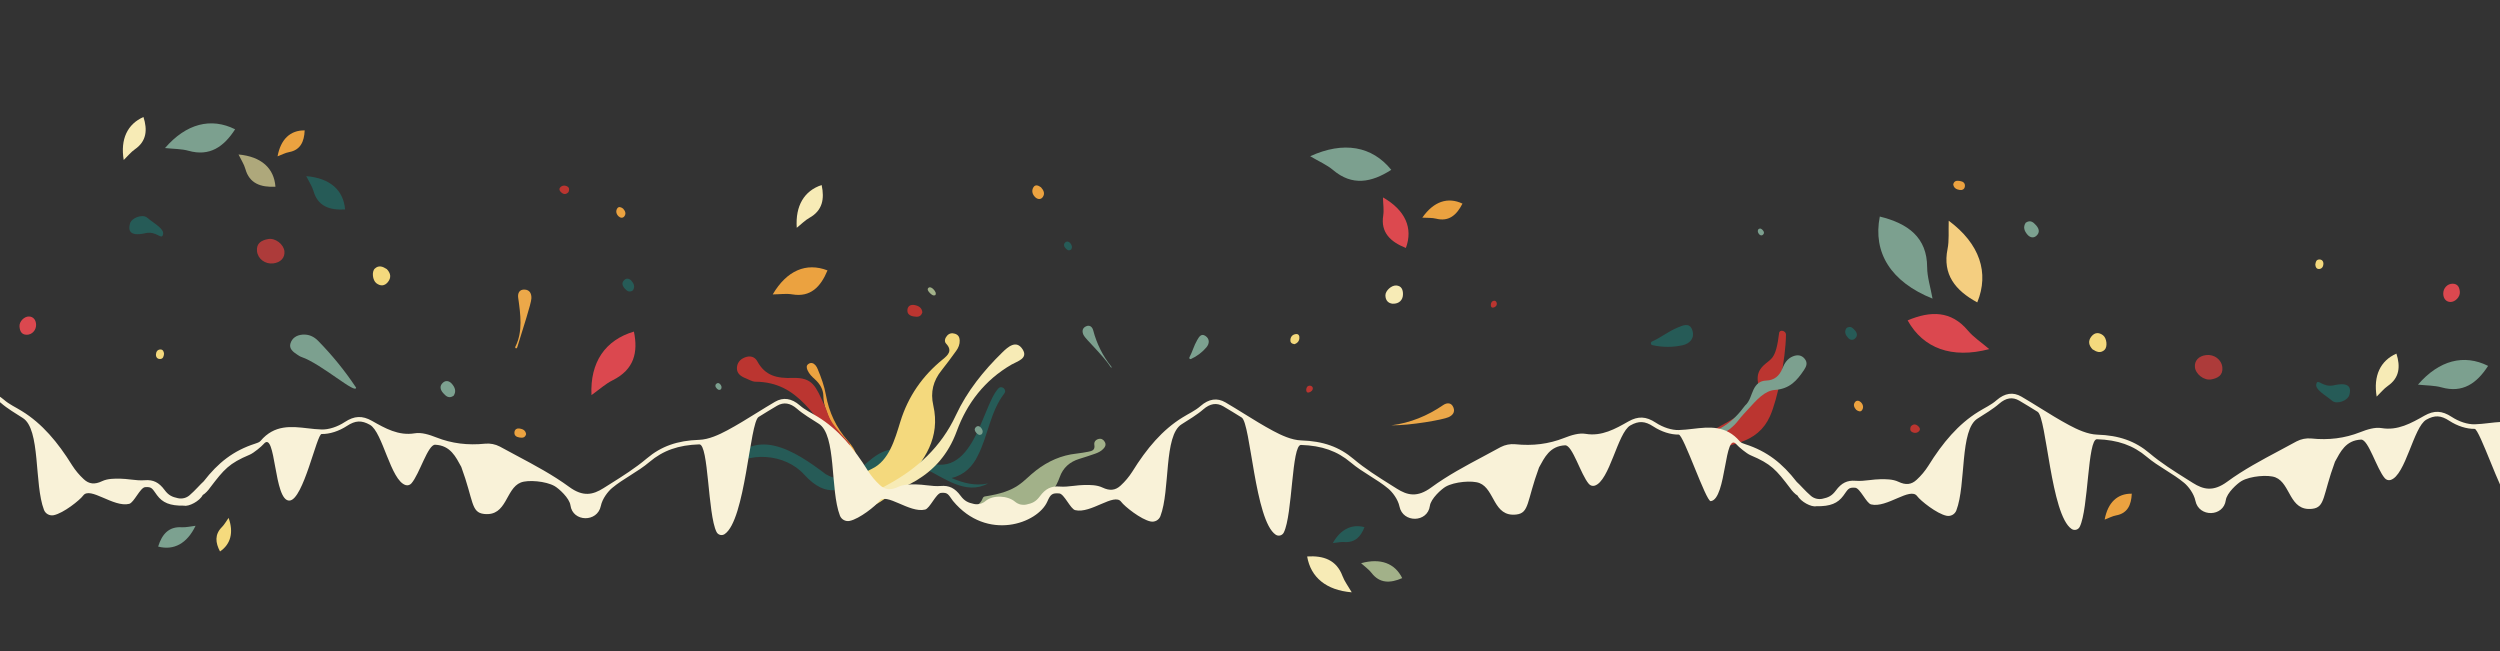 <?xml version="1.0" encoding="UTF-8"?><svg id="Layer_2" xmlns="http://www.w3.org/2000/svg" xmlns:xlink="http://www.w3.org/1999/xlink" viewBox="0 0 1920 500"><rect x="0" y="0" width="1920" height="500" fill="#333333" stroke="none"/><defs><style>.cls-1{fill:#eba240;}.cls-1,.cls-2,.cls-3,.cls-4,.cls-5,.cls-6,.cls-7,.cls-8,.cls-9,.cls-10,.cls-11,.cls-12,.cls-13,.cls-14,.cls-15,.cls-16,.cls-17,.cls-18{stroke-width:0px;}.cls-2{fill:#db484f;}.cls-19{clip-path:url(#clippath);}.cls-3{fill:none;}.cls-4{fill:#dc494f;}.cls-5{fill:#7ca08f;}.cls-6{fill:#a2b189;}.cls-7{fill:#ad3b3a;}.cls-8{fill:#7ca190;}.cls-9{fill:#eca849;}.cls-10{fill:#f4d97d;}.cls-11{fill:#f7ebb6;}.cls-12{fill:#a3b28a;}.cls-13{fill:#f9f2d8;}.cls-14{fill:#f4ce80;}.cls-15{fill:#aea87b;}.cls-16{fill:#f5da7d;}.cls-17{fill:#265b57;}.cls-18{fill:#bb3530;}</style><clipPath id="clippath"><rect class="cls-3" width="1920" height="500"/></clipPath></defs><g id="Footer"><g id="Footer-2"><g class="cls-19"><g id="Splashes"><path class="cls-17" d="M766.68,298.37c2.63-2.8,6.94.85,4.59,3.88-10.63,13.73-12.36,32-20.17,47.4-4.01,8.58-10.68,15.27-20.33,17.44,9.22,4.03,18.3,6.26,28.03,4.22-17.09,9.29-33.56-4.34-48.58-11.47-42.03-24.4-57.59,42.9-92.59,4.65-14.57-16.24-43.4-18.49-59.89-3.76,20.38-35.67,52.77-14.51,76.4,3.42,27.16,16.23,34.86-35.99,69.84-13.24,43.01,25.7,49.44-38.39,62.71-52.53Z"/><path class="cls-18" d="M1366.37,255.72c.36-2.93,5.29-1.75,5.26,1.21-.21,19-6.5,49.86-12.27,62.72-4.65,10.36-12.46,16.56-22.85,20.01-7.18,2.38-14.41,4.62-22.1,4.67-.61,0-1.22-.17-1.83-.27.04-2.7.19-5.4.1-8.09-.1-2.78,1.04-4.44,3.48-5.87,14.97-8.82,26.94-12.94,33.88-28.94,2.26-5.22-4.03-12.43,4.39-20.51,5.81-5.58,9.39-4,11.95-24.92Z"/><path class="cls-10" d="M669.63,360.04c13.11-6.19,17.59-22.46,21.87-36.3,5.99-19.36,16.97-35.14,32.67-47.84,3.91-3.16,7.54-6.59,2.45-11.98-1.65-1.75-.86-4.3.75-6.12,1.64-1.85,3.72-2.23,6.09-1.47,2.49.8,3.48,2.58,3.59,5.04.14,3.05-.98,5.71-2.71,8.09-3.67,5.04-7.31,10.11-11.22,14.97-6.43,7.99-8.67,16.75-6.36,26.88,5.6,24.56-6.49,42.66-22.52,58.9-7.57,7.66-15.78,14.79-25.83,19.29-5.39-4.62-23.15-17.95,1.21-29.45Z"/><path class="cls-1" d="M640.04,353.87c2.65-10.39,10.02-1.76,4.07-10.93-.27-.41-.6-.87-.64-1.32-1.16-13.26-10.9-23.94-11.14-37.56-.09-5.03-2.69-9.37-6.57-12.84-2.2-1.96-4.34-4.06-5.55-6.85-.77-1.77-1.2-3.68.79-4.95,1.99-1.27,3.84-.52,5.27,1.09.72.81,1.24,1.84,1.67,2.85,2.72,6.49,5.13,13.08,6.37,20.03,2.36,13.17,7.87,24.94,16.64,34.94,7.66,8.74,8.27,12.87,4.06,23.52-2.62,1.77-12.35-9.76-14.97-7.99Z"/><path class="cls-5" d="M1340.2,311.47c3.71-3.27,4.5-8.11,6.51-12.27,2.02-4.2,4.9-6.76,9.71-6.92,6.29-.21,10.19-3.59,12.46-9.3,1.59-4,3.84-7.62,8.09-9.31,3.38-1.34,6.62-1.12,9.07,1.94,2.35,2.94,1.38,5.65-.54,8.52-5.41,8.1-10.92,14.51-22.32,15.33-8.14.59-14.4,8.1-20.15,14.33-2.71,2.95-5.52,5.84-7.93,9.02-8.14,10.72-20.02,14.12-32.29,16.85.81-1.95,1.13-3.91.05-5.88,16.52-.62,28.03-9.63,37.34-22.32Z"/><path class="cls-9" d="M1068.57,326.65c14.64-1.89,27.74-7.3,39.83-15.57,2.7-1.85,6.19-2.16,7.81,1.82,1.49,3.64-.61,6.07-3.71,7.49-4.34,1.98-29.34,6.42-43.92,6.26Z"/><path class="cls-9" d="M397.26,266.67c-.48,1.59-2.02.69-1.44-.46,5.81-11.41,3.95-24.84,2.14-37.61-.46-3.24.8-6.5,5.09-6.2,3.92.28,5.17,3.24,5.07,6.65-.13,4.23-6.63,23.55-10.86,37.62Z"/><path class="cls-5" d="M853.19,282.16c.28.43.81.05.39-.48-6.67-8.35-11.26-17.55-13.99-27.93-.67-2.56-2.64-4.6-5.75-3.03-2.84,1.44-2.85,4.04-1.7,6.55,1.46,3.2,14.47,14.9,21.04,24.88Z"/><path class="cls-18" d="M652.05,340.05c2.27,2.43-3.03,4.74-5.17,2.76-22.8-21.09-32.36-49.36-66.77-49.67-2.47-.02-4.95-1.65-7.39-2.61-3.64-1.41-6.87-3.61-6.77-7.82.09-3.79,2.18-6.67,6.09-8.21,4.21-1.66,7.72-.42,9.57,2.98,6.07,11.21,15.12,13.19,27.31,12.79,15.5-.5,17.61,6.77,24.19,20.85,4.46,9.55,1.08,9.8,18.95,28.92Z"/><path class="cls-11" d="M658.18,385.09c7.62-4.15,15.23-8.33,22.88-12.45,23.23-12.49,41.72-29.34,53.1-53.83,8.51-18.3,21.15-34.02,35.59-48.13,4.45-4.35,10.77-9.97,15.63-2.36,4.48,7.01-4.1,9.12-8.5,11.66-20.49,11.86-34.2,29.55-42.12,51.24-13.04,35.7-43.63,46.79-76.58,53.87Z"/><path class="cls-5" d="M273.45,297.43c.77,6.48-26.53-18-41.89-23.25-1.24-.42-2.38-1.22-3.49-1.96-3.08-2.04-6.26-4.5-4.98-8.56,1.28-4.09,4.74-6.31,9.19-6.66,4.81-.38,8.74,1.4,12.03,4.75,10.79,11.02,20.5,22.91,29.03,35.76,0,0,.11-.08.11-.08Z"/><path class="cls-6" d="M798.88,384.91c-17.4,8.82-23.75-4.09-35.53.81-6.88,2.86-15.3,13.95-20.64,8.62-1.12-1.12.93-2.87,2.56-3.59,3.9-1.72,7.78-3.52,9.41-7.96.31-.84.9-1.41,1.78-1.54,25.84-3.91,28.43-11.68,39.34-20.05,9.11-7,19.3-11.6,30.88-12.83,3.06-.32,6.1-.89,9.13-1.44,2.85-.52,5.34-1.28,4.66-5.21-.39-2.27.9-3.98,3.21-4.58,2.09-.54,3.67.35,4.74,2.16,1.29,2.17.41,3.9-1.14,5.5-1.72,1.77-3.88,2.82-6.14,3.62-4.03,1.41-8.09,2.75-12.17,3.99-7.36,2.24-12.55,6.77-15.13,14.1-2.79,7.91-7.57,14.65-14.93,18.38Z"/></g><path class="cls-13" d="M1991.83,366.48c-11.29-14.82-23.09-24.25-40.2-29.76-1.27-.41-3.19-1.03-4.05-2.04-10.7-12.71-23.69-11.2-36.25-9.74-3.54.41-7.21.83-10.75.92-5.45.13-12.06-2-17.68-5.69-7.43-4.88-13.51-5.14-20.98-.91-10.04,5.7-20.43,11.59-32.78,9.53-5.25-.88-11.12,1.02-16.67,3.19-11.73,4.61-23.97,6.17-37.44,4.78-3.86-.37-7.75.39-11.26,2.21-4.35,2.4-8.81,4.78-13.16,7.09-13.55,7.22-27.56,14.68-40.17,23.94-10.66,7.81-18.24,6.01-26.36.87-1.6-1-3.21-2.01-4.82-3.03-9.64-6.06-19.62-12.32-28.39-19.76-11.01-9.32-23.43-13.74-40.19-14.27-7.44-.24-15.39-4-21.49-7.25-7.66-4.09-15.23-8.78-22.54-13.32-4.63-2.87-9.43-5.84-14.21-8.64-6.31-3.69-12.72-2.77-19.05,2.75-4.12,3.66-9.28,5.91-13.89,8.82-15.48,9.52-27.53,23.83-38.54,41.57-2.53,3.98-5.54,7.59-8.96,10.72-4.05,3.79-8.35,4.24-14.03,1.53-4.28-2.05-9.73-2-13.71-1.95-2.79.03-5.59.35-8.31.67-3.73.43-7.29.84-10.79.54-6.47-.54-10.89,1.62-15.21,7.47-3.08,4.17-5.85,5.39-10.33,6.34-3.11.66-6.37-.14-8.79-2.19-4.38-3.72-8.56-8.73-10.94-10.78-11.1-14.34-22.77-23.54-39.57-28.95-1.27-.41-3.19-1.03-4.05-2.04-10.7-12.71-23.69-11.2-36.25-9.74-3.54.41-7.21.83-10.75.92-5.45.13-12.06-2-17.68-5.69-7.43-4.88-13.51-5.14-20.98-.91-10.04,5.7-20.43,11.59-32.78,9.53-5.25-.88-11.12,1.02-16.67,3.19-11.73,4.61-23.98,6.17-37.44,4.78-3.86-.37-7.75.39-11.26,2.21-4.35,2.4-8.81,4.78-13.16,7.1-13.55,7.22-27.56,14.68-40.17,23.94-10.66,7.81-18.24,6.01-26.36.87-1.6-1-3.21-2.01-4.82-3.03-9.64-6.06-19.62-12.32-28.39-19.76-11.01-9.32-23.43-13.74-40.19-14.27-7.44-.24-15.39-4-21.49-7.25-7.66-4.09-15.23-8.78-22.54-13.32-4.63-2.87-9.43-5.84-14.21-8.64-6.31-3.69-12.72-2.77-19.05,2.75-4.12,3.66-9.28,5.91-13.89,8.82-15.48,9.52-27.53,23.83-38.54,41.57-2.53,3.98-5.54,7.59-8.96,10.72-4.05,3.79-8.35,4.24-14.03,1.53-4.28-2.05-9.73-2-13.71-1.95-2.79.03-5.59.35-8.31.67-3.73.43-7.29.84-10.79.54-6.47-.54-10.89,1.62-15.21,7.47-3.08,4.17-5.85,5.39-10.33,6.34-3.11.66-6.37-.14-8.79-2.19-5.48-4.65-16.78-5.46-22.7-.44-2.42,2.06-5.68,2.85-8.79,2.19-4.48-.95-7.26-2.17-10.33-6.34-4.32-5.85-8.74-8.01-15.21-7.47-3.5.3-7.06-.12-10.79-.54-2.71-.31-5.52-.64-8.31-.67-3.98-.05-9.43-.1-13.71,1.95-5.68,2.71-9.98,2.26-14.03-1.53-3.42-3.14-6.43-6.74-8.96-10.72-11.01-17.74-23.06-32.05-38.54-41.57-4.61-2.91-9.77-5.16-13.89-8.82-6.33-5.52-12.73-6.44-19.05-2.75-4.79,2.8-9.58,5.77-14.21,8.64-7.31,4.54-14.88,9.23-22.54,13.32-6.1,3.25-14.05,7.01-21.49,7.25-16.76.54-29.18,4.95-40.19,14.27-8.77,7.43-18.75,13.7-28.39,19.76-1.61,1.02-3.22,2.03-4.82,3.03-8.11,5.14-15.7,6.94-26.36-.87-12.61-9.25-26.62-16.72-40.17-23.94-4.35-2.31-8.81-4.69-13.16-7.09-3.51-1.82-7.4-2.58-11.26-2.21-13.47,1.39-25.72-.17-37.44-4.78-5.55-2.17-11.42-4.07-16.67-3.19-12.35,2.07-22.73-3.83-32.78-9.53-7.48-4.23-13.55-3.97-20.98.91-5.62,3.69-12.23,5.82-17.68,5.69-3.54-.09-7.2-.51-10.75-.92-12.56-1.45-25.55-2.96-36.25,9.74-.85,1.02-2.78,1.63-4.05,2.04-16.79,5.41-28.47,14.61-39.57,28.95-2.38,2.05-6.56,7.06-10.94,10.78-2.42,2.06-5.68,2.85-8.79,2.19-4.48-.95-7.26-2.17-10.33-6.34-4.32-5.85-8.74-8.01-15.21-7.47-3.5.3-7.06-.12-10.79-.54-2.71-.31-5.52-.64-8.31-.67-3.98-.05-9.43-.1-13.71,1.95-5.68,2.71-9.98,2.26-14.03-1.53-3.42-3.14-6.43-6.74-8.96-10.72-11.01-17.74-23.06-32.05-38.54-41.57-4.61-2.91-9.77-5.16-13.89-8.82-6.33-5.52-12.73-6.44-19.05-2.75-4.79,2.8-9.58,5.77-14.21,8.64-7.31,4.54-14.88,9.23-22.54,13.32-6.1,3.25-14.05,7.01-21.49,7.25-16.76.54-29.18,4.95-40.19,14.27-8.77,7.43-6.91,10.35,2.04,2.77,10.44-8.84,22.24-13.01,38.28-13.53,7.25-.23,6.43,53.66,13.24,67.27,1.16,2.31,4.07,3.1,6.22,1.66,16.01-10.74,19.23-85.72,26.1-89.98,4.62-2.86,9.39-5.82,14.14-8.6,5.12-2.98,10.15-2.21,15.41,2.37,4.25,3.79,11.79,8.38,16.55,11.38,13.88,8.54,8.69,50.7,16.34,70.61,1.15,2.99,4.33,4.72,7.47,4.08,7.55-1.55,20.1-11.63,22.63-15.09,5.31-7.26,23.31,9.37,35.36,6.37,3.65-.91,8.42-12.49,12.2-12.82,5.37-.45,5.52,1.27,9.15,6.17,4.2,5.68,9.79,8.25,20.79,8.03,3.53.89,12.02-3.46,14.33-8.18,1.88-1,4.33-3.7,5.59-5.57,10.87-14.26,14.57-18.69,30.56-25.42,3.06-1.29,9.17-6.44,10.63-8.17,9.59-11.4,7.57,44.29,19.91,43.44,10.62-.74,20.93-51.22,24.61-51.13,6.05.15,13.29-2.16,19.45-6.2,6.47-4.25,11.27-4.47,17.71-.81,9.78,5.57,15.83,42.85,27.42,46.27,1.59.47,3.3-.09,4.39-1.34,6.25-7.14,12.61-29.93,18.25-29.67,11.84.54,15.87,9.48,20.03,17,9.6,26.11,7.31,35.01,17.51,36.16,17.7,1.99,16.35-19.43,28.2-24.15,5.58-2.23,19.25-1.06,25.93,2.73,3.31,1.88,11.46,9.23,12.21,14.8,1.75,12.94,20.71,13.27,23.33.48,1.14-5.58,5.48-11.14,8.59-13.74,8.82-7.37,19.81-12.44,28.75-20.03,10.44-8.84,22.24-13.01,38.28-13.53,7.25-.23,6.43,53.66,13.24,67.27,1.16,2.31,4.07,3.1,6.22,1.66,16.01-10.74,19.23-85.72,26.1-89.98,4.62-2.86,9.39-5.82,14.14-8.6,5.12-2.98,10.15-2.21,15.41,2.37,4.25,3.78,11.79,8.38,16.55,11.38,13.88,8.54,8.69,50.7,16.34,70.61,1.15,2.99,4.33,4.72,7.47,4.08,7.55-1.55,20.1-11.63,22.63-15.09,5.31-7.26,23.31,9.37,35.36,6.37,3.65-.91,8.42-12.49,12.2-12.82,5.37-.45,5.52,1.27,9.15,6.17,26.19,31.54,65.16,17.3,72.51.44,2.43-5.59,3.78-6.62,9.15-6.17,3.78.32,8.55,11.91,12.2,12.82,12.05,3,30.05-13.64,35.36-6.37,2.53,3.46,15.08,13.55,22.63,15.09,3.14.64,6.32-1.09,7.47-4.08,7.65-19.92,2.46-62.07,16.34-70.61,4.77-3,12.3-7.6,16.55-11.38,5.26-4.58,10.29-5.35,15.41-2.37,4.75,2.78,9.53,5.74,14.14,8.6,6.87,4.26,10.09,79.24,26.1,89.98,2.15,1.44,5.06.65,6.22-1.66,6.81-13.61,5.99-67.51,13.24-67.27,16.03.52,27.84,4.69,38.28,13.53,8.94,7.58,19.93,12.65,28.75,20.03,3.11,2.6,7.45,8.17,8.59,13.74,2.62,12.79,21.58,12.45,23.33-.48.75-5.57,8.9-12.92,12.21-14.8,6.68-3.79,20.35-4.95,25.93-2.73,11.85,4.72,10.5,26.15,28.2,24.15,10.2-1.15,7.9-10.06,17.51-36.16,4.16-7.52,8.19-16.46,20.03-17,5.64-.26,12,22.53,18.25,29.67,1.09,1.25,2.8,1.81,4.39,1.34,11.59-3.42,17.64-40.7,27.42-46.27,6.44-3.66,11.24-3.44,17.71.81,6.16,4.03,13.41,6.34,19.45,6.2,3.68-.09,20.99,51.55,24.61,51.13,12.29-1.42,10.32-54.84,19.91-43.44,1.45,1.72,7.57,6.88,10.63,8.17,16,6.73,19.69,11.15,30.56,25.42,1.26,1.87,3.72,4.57,5.59,5.57,2.3,4.73,10.8,9.07,14.33,8.18,10.99.22,16.59-2.34,20.79-8.03,3.63-4.9,3.78-6.62,9.15-6.17,3.78.32,8.55,11.91,12.2,12.82,12.05,3,30.05-13.64,35.36-6.37,2.53,3.46,15.08,13.55,22.63,15.09,3.14.64,6.32-1.09,7.47-4.08,7.65-19.92,2.46-62.07,16.34-70.61,4.77-3,12.3-7.6,16.55-11.38,5.26-4.58,10.29-5.35,15.41-2.37,4.75,2.78,9.53,5.74,14.14,8.6,6.87,4.26,10.09,79.24,26.1,89.98,2.15,1.44,5.06.65,6.22-1.66,6.81-13.61,5.99-67.51,13.24-67.27,16.03.52,27.84,4.69,38.28,13.53,8.94,7.58,19.93,12.65,28.75,20.03,3.11,2.6,7.45,8.17,8.59,13.74,2.62,12.79,21.58,12.45,23.33-.48.75-5.57,8.9-12.92,12.21-14.8,6.68-3.79,20.35-4.95,25.93-2.73,11.85,4.72,10.5,26.15,28.2,24.15,10.2-1.15,7.9-10.06,17.51-36.16,4.16-7.52,8.19-16.46,20.03-17,5.64-.26,12,22.53,18.25,29.67,1.09,1.25,2.8,1.81,4.39,1.34,11.59-3.42,17.64-40.7,27.42-46.27,6.44-3.66,11.24-3.44,17.71.81,6.16,4.03,13.41,6.34,19.45,6.2,3.68-.09,20.99,51.55,24.61,51.13,12.29-1.42,10.32-54.84,19.91-43.44,1.45,1.72,7.57,6.88,10.63,8.17,16,6.73,19.69,11.15,30.56,25.42,2.16,3.19,7.8,8.84,8.08,4.2-.56-5.28-.98-4.86-2.58-8.34Z"/><g id="LEaves"><path class="cls-17" d="M265.02,160.86c-11.88.69-20.9-2.46-24.22-14.01-1.09-3.8-3.46-7.25-5.6-11.57,18.21,1.51,28.6,10.67,29.82,25.57Z"/><path class="cls-15" d="M211.54,143.4c-11.39.56-20.01-2.54-23.09-13.63-1.01-3.65-3.26-6.98-5.26-11.13,17.44,1.6,27.32,10.47,28.35,24.76Z"/><path class="cls-1" d="M233.99,100.15c-.36,8.72-3.31,15.09-11.98,16.67-2.86.52-5.55,2-8.85,3.25,2.42-13.19,9.86-20.11,20.83-19.92Z"/><path class="cls-1" d="M1637.2,379.15c-.36,8.72-3.31,15.09-11.98,16.67-2.86.52-5.55,2-8.85,3.25,2.42-13.19,9.86-20.11,20.83-19.92Z"/><path class="cls-1" d="M635.52,207.66c-5.3,12.86-13.19,20.78-27.04,18.42-4.56-.78-9.4-.03-15.03.03,10.83-18.42,25.75-24.73,42.06-18.45Z"/><path class="cls-11" d="M1003.89,427.36c12.59-.76,22.52,2.62,27.17,15.07,1.53,4.1,4.39,7.82,7.08,12.47-19.56-1.6-31.51-11.46-34.25-27.54Z"/><path class="cls-14" d="M1518.53,232.23c-16.76-9.09-26.8-21.36-22.81-41.06,1.31-6.49.62-13.54.89-21.67,23.82,17.69,31.27,39.92,21.93,62.73Z"/><path class="cls-2" d="M486.85,254.65c3.28,15.87.28,29.14-16.35,37.41-5.48,2.72-10.19,7.06-16.24,11.37-1.19-25.18,10.54-42.26,32.58-48.77Z"/><path class="cls-2" d="M1465.06,246.05c17.57-7.41,33.42-7.58,46.31,7.84,4.25,5.08,10.19,8.94,16.37,14.23-28.69,7.55-50.7-.52-62.68-22.06Z"/><path class="cls-5" d="M180.57,99.3c-8.66,13.45-19.55,21.07-35.78,16.5-5.34-1.51-11.29-1.37-18.07-2.1,16.29-18.81,35.35-23.65,53.85-14.4Z"/><path class="cls-4" d="M1079.71,190.44c-12-4.77-19.44-12.01-17.4-24.89.67-4.24-.08-8.72-.2-13.95,17.23,9.84,23.24,23.62,17.6,38.84Z"/><path class="cls-1" d="M1123.17,156.39c-4.46,8.82-10.49,14-20.18,11.56-3.19-.8-6.66-.54-10.65-.81,8.69-12.46,19.61-16.1,30.83-10.76Z"/><path class="cls-5" d="M1068.5,130.43c-15.24,9.8-30.05,12.54-44.63.21-4.8-4.06-11-6.71-17.64-10.65,25.63-11.74,47.55-7.78,62.27,10.45Z"/><path class="cls-11" d="M110.18,89.85c3.15,9.94,2.44,18.58-6.6,24.83-2.98,2.06-5.38,5.1-8.57,8.2-2.66-16,2.84-27.58,15.18-33.02Z"/><path class="cls-5" d="M1910.85,281c-8.66,13.45-19.55,21.07-35.78,16.5-5.34-1.51-11.29-1.37-18.07-2.1,16.29-18.81,35.35-23.65,53.85-14.4Z"/><path class="cls-11" d="M1840.45,271.56c3.15,9.94,2.44,18.58-6.6,24.83-2.98,2.06-5.38,5.1-8.57,8.2-2.66-16,2.84-27.58,15.18-33.02Z"/><path class="cls-11" d="M631.03,142.1c2.28,10.67.67,19.59-9.37,25.18-3.31,1.84-6.12,4.77-9.75,7.67-1.16-16.93,5.73-28.43,19.12-32.85Z"/><path class="cls-6" d="M1076.9,443.99c-9.18,4.01-17.3,4.16-23.54-3.97-2.05-2.68-5.01-4.7-8.04-7.48,14.88-4.12,25.96.06,31.58,11.45Z"/><path class="cls-17" d="M1047.92,404.85c-2.8,7.29-7.25,12.01-15.46,11.43-2.7-.19-5.53.47-8.84.79,5.92-10.6,14.54-14.81,24.3-12.22Z"/><path class="cls-8" d="M121.45,419.76c2.94-9.35,8.05-15.45,18.06-14.83,3.3.2,6.69-.67,10.69-1.13-6.52,13.64-16.73,19.13-28.75,15.96Z"/><path class="cls-16" d="M168.97,423.52c-3.58-6.75-4.21-13.07,1.49-18.76,1.88-1.87,3.21-4.38,5.1-7.03,4.03,11.18,1.59,20.25-6.59,25.79Z"/><path class="cls-5" d="M1443.68,166.31c21.69,5.31,36.31,16.03,36.37,38.88.02,7.53,2.51,15.11,4.14,24.15-31.96-12.82-45.95-35.24-40.51-63.03Z"/></g><g id="Drops"><path class="cls-11" d="M1069.58,233.26c-3.36-.31-5.54-2.47-5.59-6.43-.04-3.55,4.7-7.86,8.35-7.58,4.04.31,5.14,3.2,5.15,6.67,0,4.53-3.01,7.5-7.9,7.34Z"/><path class="cls-10" d="M297.02,206.63c3,3.11,3.7,6.52.88,10-2.54,3.13-5.76,3.26-8.88.86-2.91-2.24-3.63-8.92-1.17-11.21,3.05-2.85,6.16-1.58,9.16.36Z"/><path class="cls-8" d="M914.67,275.72c-.81.37-1.63-.5-1.2-1.28,2.33-4.26,3.47-9.02,5.9-13.13,1.33-2.25,2.97-5.58,6.36-3.35,3.45,2.28,3.2,5.96.79,8.81-3.23,3.81-7.19,6.8-11.84,8.95Z"/><path class="cls-17" d="M1269.03,265.09c-1.4-.31-1.56-2.22-.26-2.81,6.91-3.11,12.83-7.94,19.74-10.75,3.8-1.55,9.01-4.15,11.12,1.85,2.15,6.13-1.66,10.49-7.38,11.75-7.63,1.69-15.38,1.66-23.22-.05Z"/><path class="cls-2" d="M27.72,249.47c.05,4.18-3.16,7.65-7.2,7.62-4.15-.03-5.29-3-5.54-6.34-.29-3.82,3.62-7.78,7.25-7.69,3.3.08,5.44,2.58,5.49,6.41Z"/><path class="cls-7" d="M209.86,202.28c-6.19.77-11.87-3.43-12.49-9.42-.63-6.15,3.59-8.34,8.49-9.26,5.62-1.06,12.13,4.09,12.59,9.49.42,4.91-2.94,8.5-8.6,9.2Z"/><path class="cls-1" d="M478.53,160.21c1.51,1.68,2.59,3.72,1.01,5.88-1.18,1.62-3.1,1.34-4.44.08-1.78-1.66-2.41-4-1.09-6.07,1.11-1.74,2.92-1.08,4.51.1Z"/><path class="cls-10" d="M125.98,271.76c-.26,1.82-.58,3.82-2.93,3.94-2.23.12-3.39-1.43-3.28-3.53.1-1.96,1.15-3.69,3.31-3.77,1.98-.08,2.78,1.44,2.9,3.36Z"/><path class="cls-10" d="M994.11,264.34c-2.4-.39-3.31-1.56-3.09-3.53.29-2.57,1.96-4.03,4.32-4.25,2.14-.2,2.78,1.53,2.57,3.37-.28,2.47-1.88,3.82-3.8,4.41Z"/><path class="cls-18" d="M436.64,147.47c-1.69,1.87-3.39,1.95-5.11.7-1.45-1.05-2.6-2.71-1.32-4.21,1.38-1.62,3.69-1.84,5.58-.7,1.72,1.04,1.38,2.79.85,4.22Z"/><path class="cls-17" d="M486.05,223.02c-2.84,1.92-4.64.35-6.34-1.56-1.84-2.06-2.49-4.34-.27-6.41,1.84-1.72,3.99-1.12,5.49.57,1.92,2.16,2.94,4.69,1.12,7.39Z"/><path class="cls-12" d="M718.37,226.62c-1.63.82-2.99-.35-4.33-1.7-1.45-1.46-2.14-2.92-.95-3.9.99-.82,2.47-.2,3.65,1,1.51,1.54,2.48,3.18,1.62,4.6Z"/><path class="cls-8" d="M348.38,303.93c-3.56,2.4-5.81.44-7.94-1.95-2.3-2.58-3.11-5.43-.34-8.02,2.3-2.15,5-1.4,6.87.72,2.4,2.71,3.68,5.86,1.41,9.25Z"/><path class="cls-5" d="M553.67,298.97c-1.51,1.02-2.47.19-3.38-.83-.98-1.1-1.32-2.31-.15-3.41.98-.91,2.12-.6,2.92.3,1.02,1.15,1.56,2.49.6,3.94Z"/><path class="cls-1" d="M799.5,143.87c1.93,2.15,3.31,4.76,1.3,7.54-1.51,2.08-3.97,1.71-5.69.1-2.28-2.13-3.08-5.12-1.39-7.77,1.42-2.23,3.74-1.39,5.78.13Z"/><path class="cls-17" d="M822.61,191.65c-1.94,1.31-3.16.24-4.32-1.06-1.25-1.41-1.69-2.96-.19-4.37,1.25-1.17,2.72-.76,3.74.39,1.31,1.47,2,3.19.77,5.04Z"/><path class="cls-18" d="M708.37,239.88c-1.11,3.7-3.8,3.61-6.64,3.16-3.07-.49-5.26-2.01-4.8-5.39.38-2.81,2.68-3.82,5.2-3.41,3.21.52,5.9,1.99,6.25,5.65Z"/><path class="cls-1" d="M404.04,333.52c-.87,2.89-2.97,2.82-5.18,2.46-2.4-.38-4.1-1.57-3.75-4.21.29-2.19,2.1-2.98,4.06-2.66,2.51.41,4.6,1.56,4.88,4.41Z"/><path class="cls-5" d="M754.06,333.4c-1.94,1.31-3.16.24-4.32-1.06-1.25-1.41-1.69-2.96-.19-4.37,1.25-1.17,2.72-.76,3.74.39,1.31,1.47,2,3.19.77,5.04Z"/><path class="cls-18" d="M1008.22,297.8c.35,1.86-1.53,3.37-3.16,3.65-1.42.25-1.93-.91-1.88-2.08.07-1.55.69-2.95,2.43-3.17,1.4-.18,2.45.79,2.6,1.61Z"/><path class="cls-18" d="M1149.5,232.77c.35,1.86-1.04,3.19-2.67,3.47-1.42.25-1.93-.91-1.88-2.08.07-1.55.69-2.95,2.43-3.17,1.4-.18,1.96.97,2.11,1.79Z"/><path class="cls-17" d="M111.64,179.09c-12.99,2.94-13.03-2.96-11.81-7.4,1.22-4.45,9.61-7.5,13.15-4.55,5.83,4.85,13.42,8.61,12.2,13.06-1.22,4.45-4.8-3.09-13.54-1.11Z"/><path class="cls-10" d="M1607.12,268.35c-3-3.11-3.7-6.52-.88-10,2.54-3.13,5.76-3.26,8.88-.86,2.91,2.24,3.63,8.92,1.17,11.21-3.05,2.85-6.16,1.58-9.16-.36Z"/><path class="cls-2" d="M1876.42,225.51c-.05-4.18,3.16-7.65,7.2-7.62,4.15.03,5.29,3,5.54,6.34.29,3.82-3.62,7.78-7.25,7.69-3.3-.08-5.44-2.58-5.49-6.41Z"/><path class="cls-7" d="M1694.28,272.7c6.19-.77,11.87,3.43,12.49,9.42.63,6.15-3.59,8.34-8.49,9.26-5.62,1.06-12.13-4.09-12.59-9.49-.42-4.91,2.94-8.5,8.6-9.2Z"/><path class="cls-1" d="M1425.61,314.77c-1.51-1.68-2.59-3.72-1.01-5.88,1.18-1.62,3.1-1.34,4.44-.08,1.78,1.66,2.41,4,1.09,6.07-1.11,1.74-2.92,1.08-4.51-.1Z"/><path class="cls-10" d="M1778.16,203.22c.26-1.82.58-3.82,2.93-3.94,2.23-.12,3.39,1.43,3.28,3.53-.1,1.96-1.15,3.69-3.31,3.77-1.98.08-2.78-1.44-2.9-3.36Z"/><path class="cls-18" d="M1467.5,327.52c1.69-1.87,3.39-1.95,5.11-.7,1.45,1.05,2.6,2.71,1.32,4.21-1.38,1.62-3.69,1.84-5.58.7-1.72-1.04-1.38-2.79-.85-4.22Z"/><path class="cls-17" d="M1418.09,251.97c2.84-1.92,4.64-.35,6.34,1.56,1.84,2.06,2.49,4.34.27,6.41-1.84,1.72-3.99,1.12-5.49-.57-1.92-2.16-2.94-4.69-1.12-7.39Z"/><path class="cls-8" d="M1555.75,171.05c3.56-2.4,5.81-.44,7.94,1.95,2.3,2.58,3.11,5.43.34,8.02-2.3,2.15-5,1.4-6.87-.72-2.4-2.71-3.68-5.86-1.41-9.25Z"/><path class="cls-5" d="M1350.47,176.01c1.51-1.02,2.47-.19,3.38.83.98,1.1,1.32,2.31.15,3.41-.98.91-2.12.6-2.92-.3-1.02-1.15-1.56-2.49-.6-3.94Z"/><path class="cls-1" d="M1500.09,141.47c.87-2.89,2.97-2.82,5.18-2.46,2.4.38,4.1,1.57,3.75,4.21-.29,2.19-2.1,2.98-4.06,2.66-2.51-.41-4.6-1.56-4.88-4.41Z"/><path class="cls-17" d="M1792.5,295.89c12.99-2.94,13.03,2.96,11.81,7.4-1.22,4.45-9.61,7.5-13.15,4.55-5.83-4.85-13.42-8.61-12.2-13.06,1.22-4.45,4.8,3.09,13.54,1.11Z"/></g></g></g></g></svg>